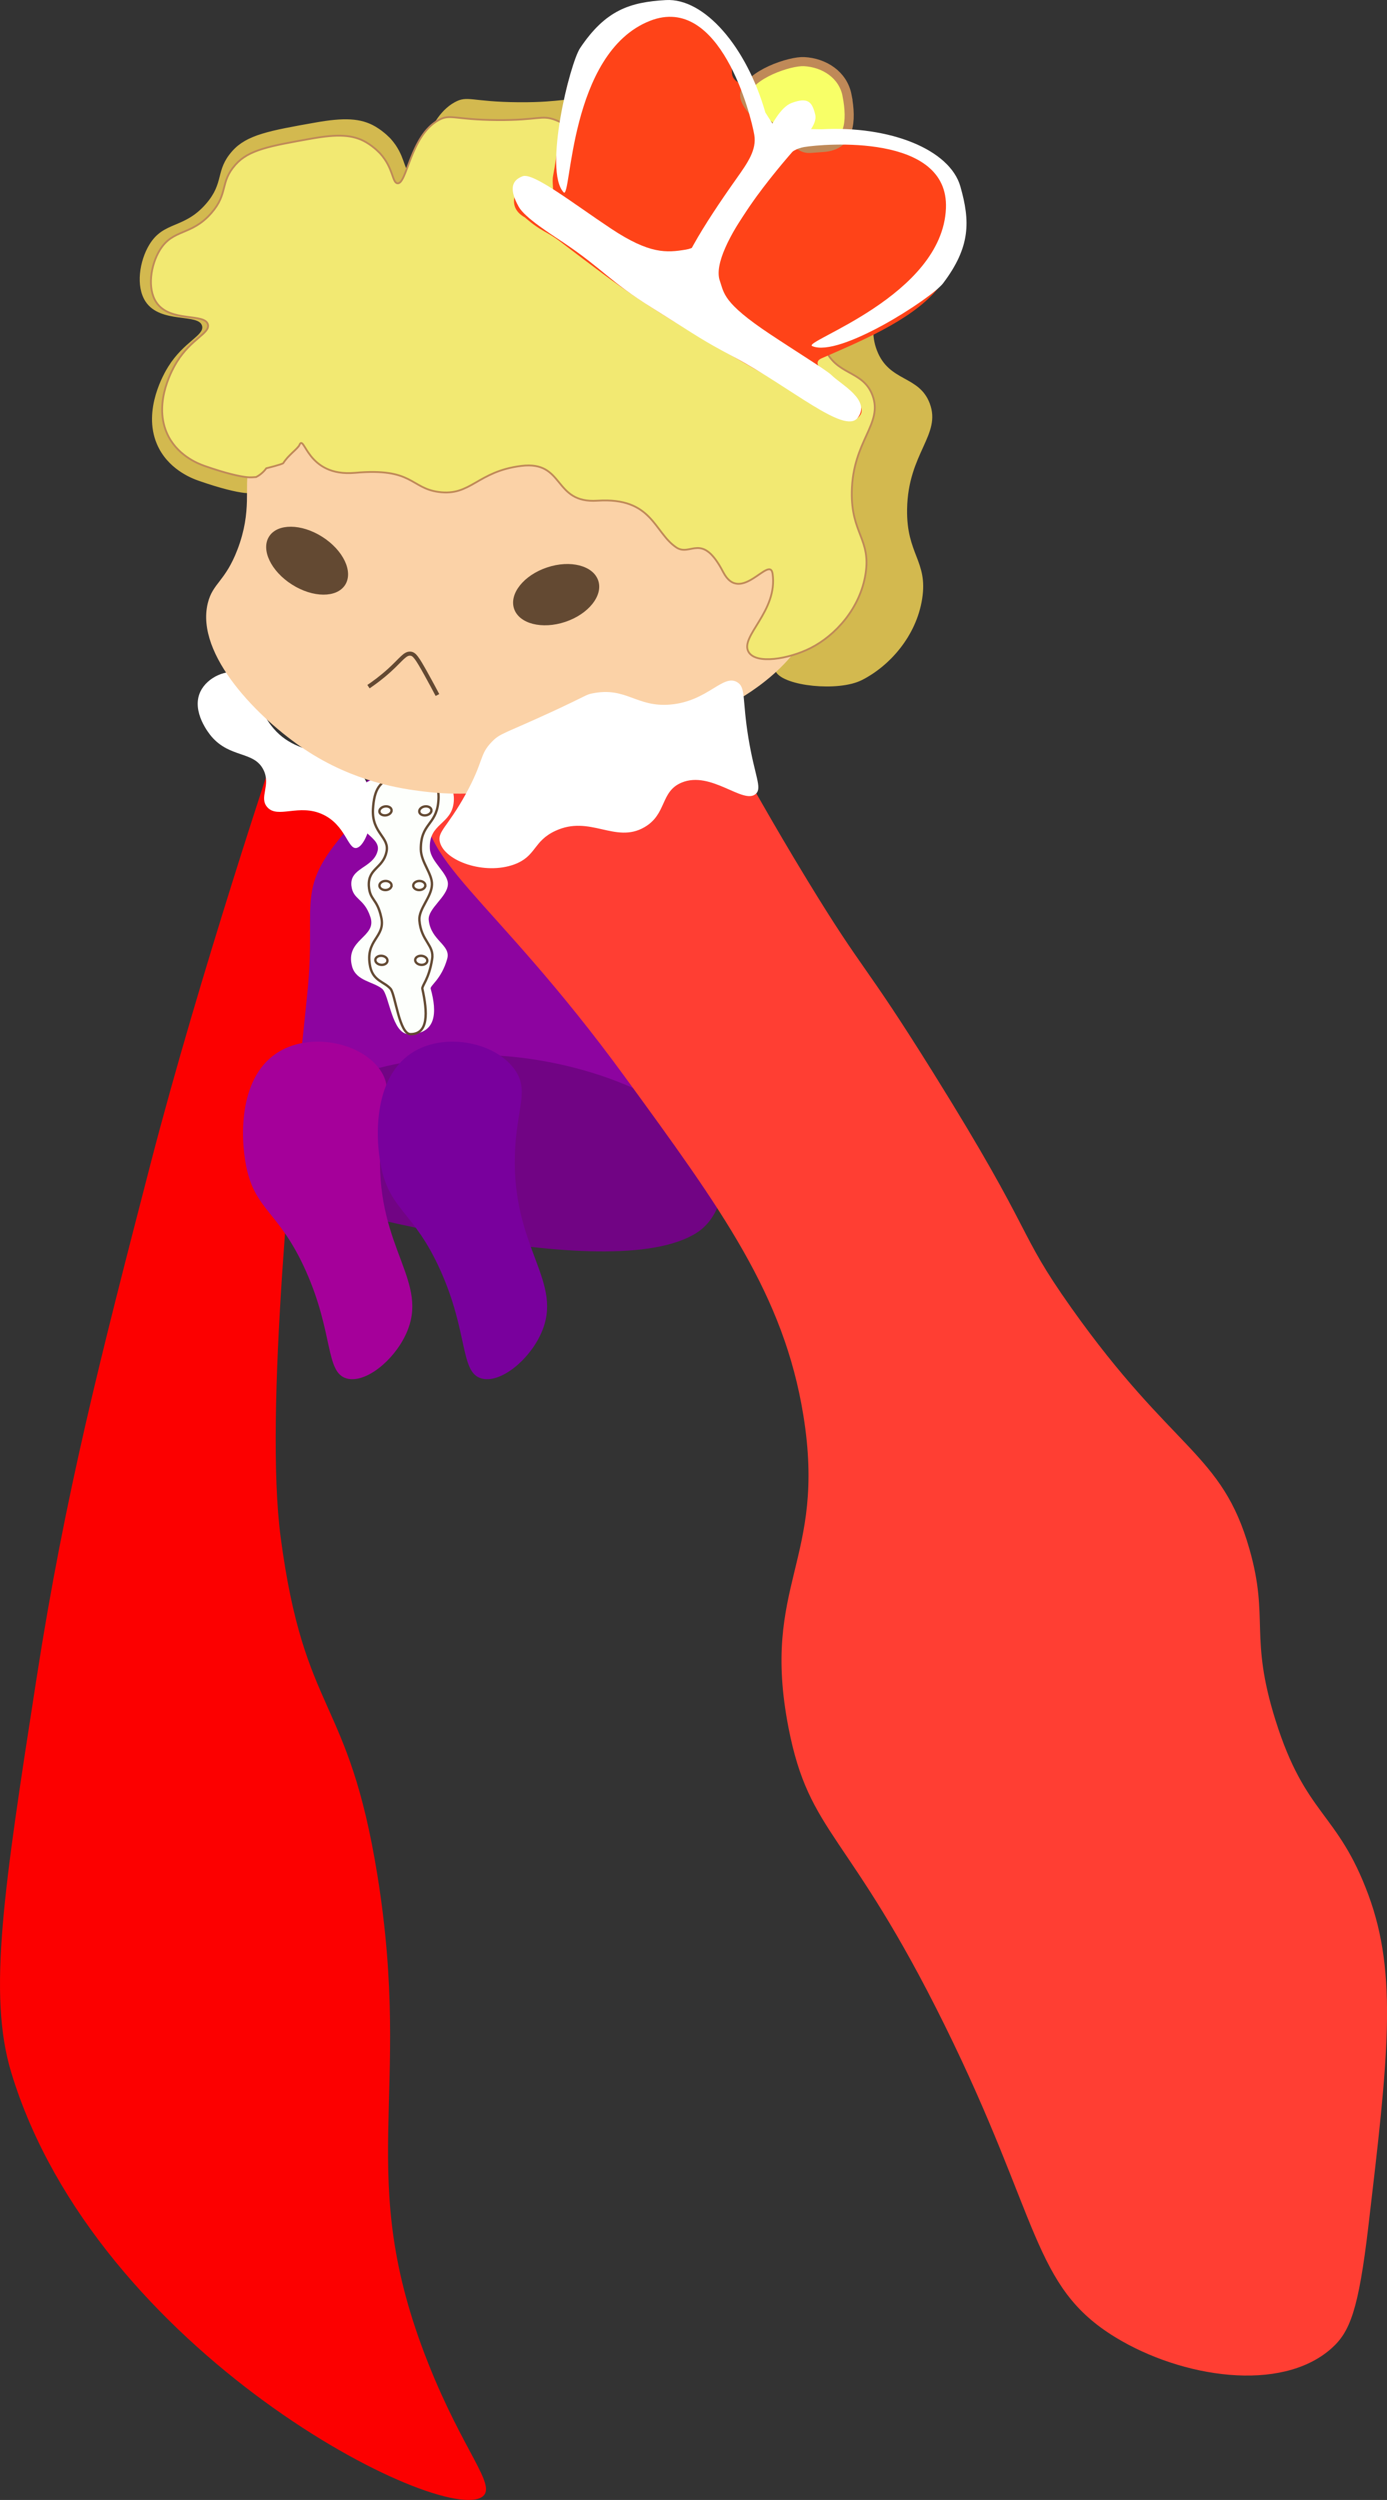 <?xml version="1.0" encoding="UTF-8"?><svg id="_層_2" xmlns="http://www.w3.org/2000/svg" viewBox="0 0 762.1 1373.29"><rect x="0" y="0" width="762.1" height="1373.29" fill="#333333" stroke="none"/><defs><style>.cls-1{fill:#79009d;}.cls-2{fill:#fff;}.cls-3{fill:#fc0000;}.cls-4{fill:#ff3e33;}.cls-5{fill:#f8ff67;stroke-width:5px;}.cls-5,.cls-6,.cls-7,.cls-8{stroke-miterlimit:10;}.cls-5,.cls-8{stroke:#bf8958;}.cls-9{fill:#8d04a0;}.cls-10,.cls-6{fill:#fdfffc;}.cls-6{stroke-width:1.3px;}.cls-6,.cls-7{stroke:#634932;}.cls-11{fill:#710484;}.cls-12{fill:#fbd2a7;}.cls-13{fill:#a5009a;}.cls-14{fill:#ff4318;}.cls-15{fill:#634932;}.cls-7{fill:none;stroke-width:2.24px;}.cls-16{fill:#d3b94f;}.cls-8{fill:#f2e972;}</style></defs><g id="_層_1-2"><g><path class="cls-9" d="M146.98,593.81c.37-96.29,38.42-174.32,90.41-183.83,75.07-13.73,188.33,113.74,166.17,194.04-3.96,14.35-10.49,20.82-12.22,22.47-52.22,49.59-234.51-28.38-244.36-32.68Z"/><path class="cls-11" d="M156.43,656.56c.34-60.52,37.71-69.9,85.91-75.88,69.59-8.63,172.48,31.83,151.94,82.3-3.67,9.02-9.72,13.09-11.33,14.12-48.41,31.17-217.38-17.84-226.52-20.54Z"/><path class="cls-3" d="M177.37,429.74c-.19,.62-25.09-21.42-25.28-20.79,0,0-42.51,126.54-69.58,231.17-27.28,105.47-46.74,180.69-62.44,281.87-17.95,115.67-26.92,173.51-13.88,216.51,46.79,154.21,237.55,249.79,259.02,232.85,7.82-6.17-10.58-24.28-30.07-73.53-40.89-103.32-8.06-145.26-27.75-267.57-15.99-99.34-40.13-87.14-53.19-185.87-8.93-67.5,6.33-219.62,14.54-297.55,5.91-56.1-9.51-58.21,29.64-99.38"/><path class="cls-4" d="M235.11,436.36c-9.43,34.23,35.09,54.91,108.26,155.23,53.39,73.21,87.32,119.74,98.04,185.87,12.95,79.89-23.5,92.67-8.17,171.57,11.53,59.32,32.96,56.4,85.79,163.4,52.81,106.98,48.02,143.6,93.96,171.57,36.33,22.13,90.79,30.57,118.47,6.13,10.27-9.07,14.97-21,20.43-67.4,10.81-91.96,16.21-137.94,0-181.79-16.98-45.93-34.49-43.19-51.06-96-14.52-46.26-3.34-55.55-14.3-93.96-15.19-53.25-41.82-53.39-98.04-132.77-30.56-43.14-18.77-37.56-75.57-128.68-39.34-63.11-37.37-53.56-69.45-106.21-41.77-68.58-43.09-81.46-63.32-91.92-49.01-25.32-133.37,2.65-145.02,44.94Z"/><path class="cls-13" d="M135.3,640.79c-3.43-16.85-4-50.3,18.38-63.32,17.79-10.35,44.74-4.68,55.15,10.21,8.16,11.68,.7,21.23,0,46.98-1.4,51.89,27.38,69.39,14.3,98.04-6.84,14.98-22.56,27.38-32.68,24.51-11.8-3.34-7.09-24.92-22.47-59.23-14.63-32.65-27.72-32.83-32.68-57.19Z"/><path class="cls-1" d="M209.37,640.79c-3.43-16.85-4-50.3,18.38-63.32,17.79-10.35,44.74-4.68,55.15,10.21,8.16,11.68,.7,21.23,0,46.98-1.4,51.89,27.38,69.39,14.3,98.04-6.84,14.98-22.56,27.38-32.68,24.51-11.8-3.34-7.09-24.92-22.47-59.23-14.63-32.65-27.72-32.83-32.68-57.19Z"/><g><path class="cls-10" d="M210.99,426.15c-11.83,3-16.07,6.85-16.25,18.21-.06,13.25,15.25,15.2,12.63,23.5-2.69,9.02-15.21,8.88-14.3,18.61,.87,7.99,6.98,6.75,10.4,17.13,3.97,11.37-14.25,12.21-9.96,27.5,2.32,7.87,11.64,8.1,16.51,12.11,3.82,3.32,5.32,24.89,14.61,24.87,15.23,0,15.62-11.97,12-24.98-.44-1.67,5.92-5.16,9.06-16.28,2.3-7.85-8.93-9.92-10.12-21.43-.61-6.34,10.33-12.71,10.54-19.67,.19-5.98-9.36-12.22-9.9-19.29-.93-14.41,12.1-13.26,13.12-26.05,.68-7.47-3.52-13.81-12.23-14.08-14.78-.46-19.99-1.7-26.11-.15Z"/><path class="cls-6" d="M216.55,426.46c-7.92,2.99-10.96,6.83-11.63,18.18-.63,13.22,9.36,15.17,7.41,23.44-1.97,9-10.15,8.87-9.67,18.57,.52,7.97,4.5,6.74,6.78,17.1,2.71,11.35-9.22,12.19-6,27.44,1.78,7.86,7.89,8.08,11.24,12.08,2.56,3.31,4.74,24.84,10.88,24.81,9.96,0,9.41-11.94,6.51-24.93-.34-1.67,3.63-5.15,5.36-16.24,1.32-7.83-6.1-9.9-6.99-21.39-.45-6.33,6.7-12.68,6.91-19.62,.18-5.97-5.96-12.19-6.12-19.25-.17-14.38,8.32-13.23,9.59-25.99,.82-7.46-1.52-13.78-7.19-14.05-9.63-.46-12.96-1.7-17.06-.15Z"/><path class="cls-6" d="M215.14,445.43c-.18,1.37-1.82,2.49-3.66,2.49-1.84,0-3.19-1.11-3-2.49,.18-1.37,1.84-2.49,3.68-2.49,1.84,0,3.17,1.11,2.99,2.49Z"/><path class="cls-6" d="M212.9,527.53c.11,1.38-1.28,2.5-3.12,2.5-1.84,0-3.43-1.12-3.54-2.5-.11-1.38,1.3-2.5,3.14-2.5,1.84,0,3.41,1.12,3.52,2.5Z"/><path class="cls-6" d="M215.14,486.43c-.04,1.38-1.55,2.5-3.39,2.5-1.84,0-3.31-1.12-3.27-2.5,.04-1.38,1.57-2.5,3.41-2.5,1.84,0,3.29,1.12,3.26,2.5Z"/><path class="cls-6" d="M233.71,486.43c-.04,1.38-1.55,2.5-3.39,2.5-1.84,0-3.31-1.12-3.27-2.5,.04-1.38,1.57-2.5,3.41-2.5,1.84,0,3.29,1.12,3.26,2.5Z"/><path class="cls-6" d="M237.04,445.43c-.18,1.37-1.82,2.49-3.66,2.49-1.84,0-3.19-1.11-3-2.49,.18-1.37,1.83-2.49,3.68-2.49s3.17,1.11,2.99,2.49Z"/><path class="cls-6" d="M234.8,527.53c.11,1.38-1.29,2.5-3.12,2.5-1.84,0-3.43-1.12-3.54-2.5-.11-1.38,1.3-2.5,3.14-2.5,1.84,0,3.41,1.12,3.52,2.5Z"/></g><path class="cls-2" d="M132.52,369.83c-7.66-2.64-18.67,2.06-22.47,10.21-5.12,11,5.16,23.37,6.13,24.51,10.28,12.03,23.43,7.9,28.6,18.38,4.2,8.53-2.62,15.07,2.04,20.43,5.79,6.64,17.43-2.15,30.64,4.08,12.48,5.89,13.65,19.21,18.38,18.38,5.97-1.04,13.18-23.79,4.09-38.81-10.97-18.11-35.44-8.09-51.06-28.6-9.78-12.83-6.68-25.27-16.34-28.6Z"/><path class="cls-16" d="M152.5,248.38c-1,2.25-2.64,11.15-5.49,15.85-.4,.66-.83,1.24-.83,1.24-2.05,2.81-4.44,4.38-6.11,5.26-1.43,.08-3.46,.32-5.84,.04-4.54-.55-12.3-2.22-25.23-6.74-3.97-1.38-17.02-6.52-22.79-20.12-8-18.85,4.23-39.29,6.21-42.47,8.63-13.86,19.89-17.11,18.64-22.35-1.71-7.18-22.86-1.03-31.07-13.41-5.55-8.38-3.32-22.43,2.07-31.29,7.97-13.08,18.96-8.46,31.07-22.35,10.36-11.89,4.93-18.29,14.5-29.06,7.97-8.97,20.51-11.2,45.57-15.65,15.64-2.78,25.02-2.56,33.14,2.24,4.95,2.92,8.35,6.7,8.35,6.7,7.92,8.79,7.16,17.31,10.29,17.89,5.82,1.07,7.62-28.52,24.86-38,7.12-3.92,9.21-.18,35.22,0,25.28,.18,26.59-3.33,35.22,0,19.92,7.69,29.05,32.62,31.07,31.29,1.7-1.12-7.32-17.25-4.14-20.12,3.26-2.94,13.58,13.31,33.14,17.88,14.06,3.29,16.42-3.31,31.07,0,2.87,.65,25.6,6.13,33.14,24.59,4.65,11.37-.58,17.63,4.14,26.82,6.65,12.95,23.28,4.51,31.07,15.65,7.79,11.14-4.48,23.23,2.07,40.24,6.73,17.49,23.11,13.52,29,29.06,6.57,17.33-11.92,27.24-12.43,58.12-.41,24.97,11.52,28.35,8.29,49.18-3.2,20.59-17.93,37.03-33.14,44.71-13.03,6.57-42.78,3.28-47.19-4.46-5.32-9.33,27.65-17.68,24.4-40.25-1.66-11.52-8.18-11.16-18.64-31.29-12.8-24.63-7.87-34.44-16.57-40.24-13.48-8.98-26.9,13.47-60.07,15.65-26.91,1.77-29.55-12.25-55.93-8.94-26.55,3.33-30.25,18.32-49.72,15.65-17.11-2.35-16.59-14.26-43.5-26.82-26.74-12.48-50.68-11.64-53.86-4.47Z"/><path class="cls-12" d="M136.64,257.48c-2.54,9.88,2.01,23-6.13,44.32-6.77,17.73-13.62,18.39-16.34,29.55-6.98,28.65,28.56,63.8,53.11,80.2,27.22,18.19,53.49,21.75,65.36,23.22,37.61,4.66,67.1-5.12,89.87-12.66,36.92-12.24,75.57-33.77,75.57-33.77h0s34.69-15.9,46.98-44.32c5.3-12.24,8.59-31.78,0-40.1-9.06-8.79-23.68,2.37-36.77-6.33-12.22-8.12-11-25.49-14.3-35.88-19.12-60.17-243.87-56.75-257.36-4.22Z"/><path class="cls-8" d="M164.53,244.45c-.91,2.05-6.26,5.66-8.87,9.96-.36,.6-9.35,2.84-9.35,2.84-1.87,2.57-4.06,4.01-5.58,4.81-1.31,.07-3.16,.3-5.33,.03-4.14-.5-11.24-2.03-23.05-6.16-3.63-1.26-15.55-5.96-20.81-18.38-7.3-17.23,3.87-35.9,5.68-38.81,7.88-12.67,18.17-15.64,17.03-20.43-1.56-6.56-20.88-.94-28.38-12.26-5.07-7.65-3.04-20.5,1.89-28.6,7.28-11.96,17.32-7.73,28.38-20.43,9.47-10.87,4.5-16.71,13.24-26.55,7.28-8.2,18.73-10.23,41.62-14.3,14.28-2.54,22.86-2.34,30.27,2.04,4.52,2.67,7.63,6.12,7.63,6.12,7.24,8.03,6.54,15.82,9.4,16.35,5.31,.98,6.96-26.06,22.7-34.72,6.51-3.58,8.41-.17,32.16,0,23.09,.16,24.29-3.04,32.16,0,18.2,7.03,26.54,29.81,28.38,28.6,1.56-1.02-6.69-15.76-3.78-18.38,2.98-2.69,12.4,12.16,30.27,16.34,12.84,3,15-3.03,28.38,0,2.62,.59,23.38,5.6,30.27,22.47,4.24,10.39-.53,16.11,3.78,24.51,6.07,11.83,21.26,4.12,28.38,14.3,7.12,10.18-4.09,21.23,1.89,36.77,6.15,15.98,21.11,12.35,26.49,26.55,6,15.84-10.89,24.89-11.35,53.11-.37,22.82,10.53,25.9,7.57,44.94-2.92,18.82-16.38,33.84-30.27,40.85-11.9,6-30.03,9.12-34.06,2.04-4.86-8.52,16.21-22.27,13.24-42.89-1.51-10.52-17.58,17.51-27.13-.88-11.7-22.51-17.81-8.26-25.76-13.56-12.31-8.2-13.05-27.68-43.35-25.69-24.58,1.62-17.77-22.12-41.87-19.1-24.25,3.04-27.63,16.74-45.41,14.3-15.63-2.15-14.04-13.37-45.85-10.51-26.85,2.41-27.73-21.81-30.64-15.26Z"/><g><path class="cls-14" d="M303.9,96.57c-1.5,7.86,5.84,19.37-17.33,3.76,.01,0-10.46,12.27,1.82,19.1,9.6,8.31,11.28,7.11,19.44,13.28,36.59,27.71,42.95,33.36,109.74,71.61,39.17,22.43,50.46,27.69,53.62,25.25,12.6-9.7-32.27-27.24-19.73-32.76,19.49-8.57,48.75-20.38,63.24-37.59,14.98-17.77,14.17-51.63-.72-66.5-16.7-16.68-55.61-13.96-55.61-13.96,0,0,8.95-3.26,8.91-25.15,0-3.38-4.19-12.91-12.06-18.27-13.7-3.67-19.57-3.46-29.38,2.94-3.65,2.38-10.36,10.27-16.53,8.49-9.21-2.66-6.5-7.68-7.44-9.5-5.94-11.42-1.03-19.7-22.06-30.44-15.7-8.02-35.67-.9-46.74,6.28-.9,.58-18.56,14.93-22.53,39.53-3.28,20.32-4.4,32.22-6.63,43.91Z"/><path class="cls-5" d="M465.44,52.47c-2.21-11.54-12.64-18.02-23.58-18.62-7.84-.43-29.98,7.05-32.58,17.39-1.43,5.68,9.18,15.13,16.1,19.51,20.12,12.73,13.77,11.02,26.86,10.25,14.82-.87,15.9-14.39,13.19-28.53Z"/><path class="cls-2" d="M435.06,56.52c-12.3,4.51-20.58,38.15-38.6,63.32-6.39,8.92-11.37,15.88-19.64,17.28-10.52,1.77-19.87,2.55-41.06-11.52-20.48-13.59-42.69-30.97-48.58-28.79-6.59,2.44-7.12,7.86-2.18,16.73,3.43,6.15,17.76,15.07,25,19.96,21.77,14.73,24.83,20.93,48.22,35.55,27.71,17.32,26.55,17.19,45.09,27.08,31.29,16.68,60.65,42.63,67.87,33.45,7.68-9.77-9.01-18.26-14.27-23.5-2.62-2.61-19.02-12.69-33.87-22.57-26.05-17.33-25.12-22.5-27.51-29.22-6.48-18.2,36.17-66.58,39.36-70.32,6.97-8.14,14.42-15.32,13.04-21.03-1.71-7.09-4.07-9.64-12.87-6.42Z"/><path class="cls-2" d="M428.77,70.62c-9.09,17.47-41.79,59.57-44.98,63.3-6.97,8.14-14.42,15.32-13.04,21.03,1.71,7.09-5.74,9.78,3.05,6.55,12.3-4.51,30.39-38.28,48.41-63.45,6.39-8.92,11.37-15.88,19.64-17.28,10.52-1.77,79.58-7.74,77.91,33.63-1.94,48.13-79.24,73.14-73.5,75.7,14.9,6.65,65.82-26.4,71.94-34.5,15.22-20.13,14.85-34.2,9.51-53.09-5.79-20.49-38.83-33.54-76.26-31.5"/><path class="cls-2" d="M432.81,81.01c-19.32-.17-47.11,61.06-49.59,65.3-5.42,9.25-9.76,18.64-15.61,19.21-7.26,.71,3.16,5.2,3.33-4.16,.24-13.1,15.71-37.82,33.61-63.09,6.34-8.96,11.29-15.94,9.9-24.21-1.77-10.52-18.72-77.74-57.26-62.63-44.85,17.58-43.2,98.8-47.5,94.22-11.16-11.9,3.42-70.83,9.07-79.26C332.8,5.43,346.22,1.18,365.82,.04c21.26-1.23,44.4,25.73,54.71,61.76"/></g><ellipse class="cls-15" cx="168.75" cy="308" rx="15.53" ry="24.76" transform="translate(-181.71 285.26) rotate(-57.57)"/><ellipse class="cls-15" cx="305.59" cy="326.65" rx="24.38" ry="15.77" transform="translate(-87.75 113.65) rotate(-18.47)"/><path class="cls-7" d="M202.47,377.19c2.78-1.87,6.98-4.89,11.53-9.02,6.57-5.98,8.53-9.44,11.62-9.09,2.05,.23,3.39,2,8.43,11.04,2.64,4.74,4.77,8.74,6.31,11.67"/><path class="cls-2" d="M255.99,436.05c10.12-18.45,7.2-21.29,14.3-28.6,4.6-4.74,6.54-4.28,32.68-16.34,19.99-9.23,18.8-9.47,22.47-10.21,18.72-3.79,24.15,7.75,42.89,6.13,20.63-1.78,28.89-17.03,36.77-12.26,4.84,2.93,2.6,9.21,6.13,30.64,3.47,21.11,7.66,27.31,4.09,30.64-6.73,6.28-24.58-12.96-40.85-6.13-11.76,4.94-7.96,17.33-20.43,24.51-16.05,9.24-29.78-7-49.02,2.04-12.17,5.72-10.31,13.91-22.47,18.38-16.22,5.96-38.17-1.78-40.85-12.26-1.51-5.87,4.19-8.13,14.3-26.55Z"/></g></g></svg>